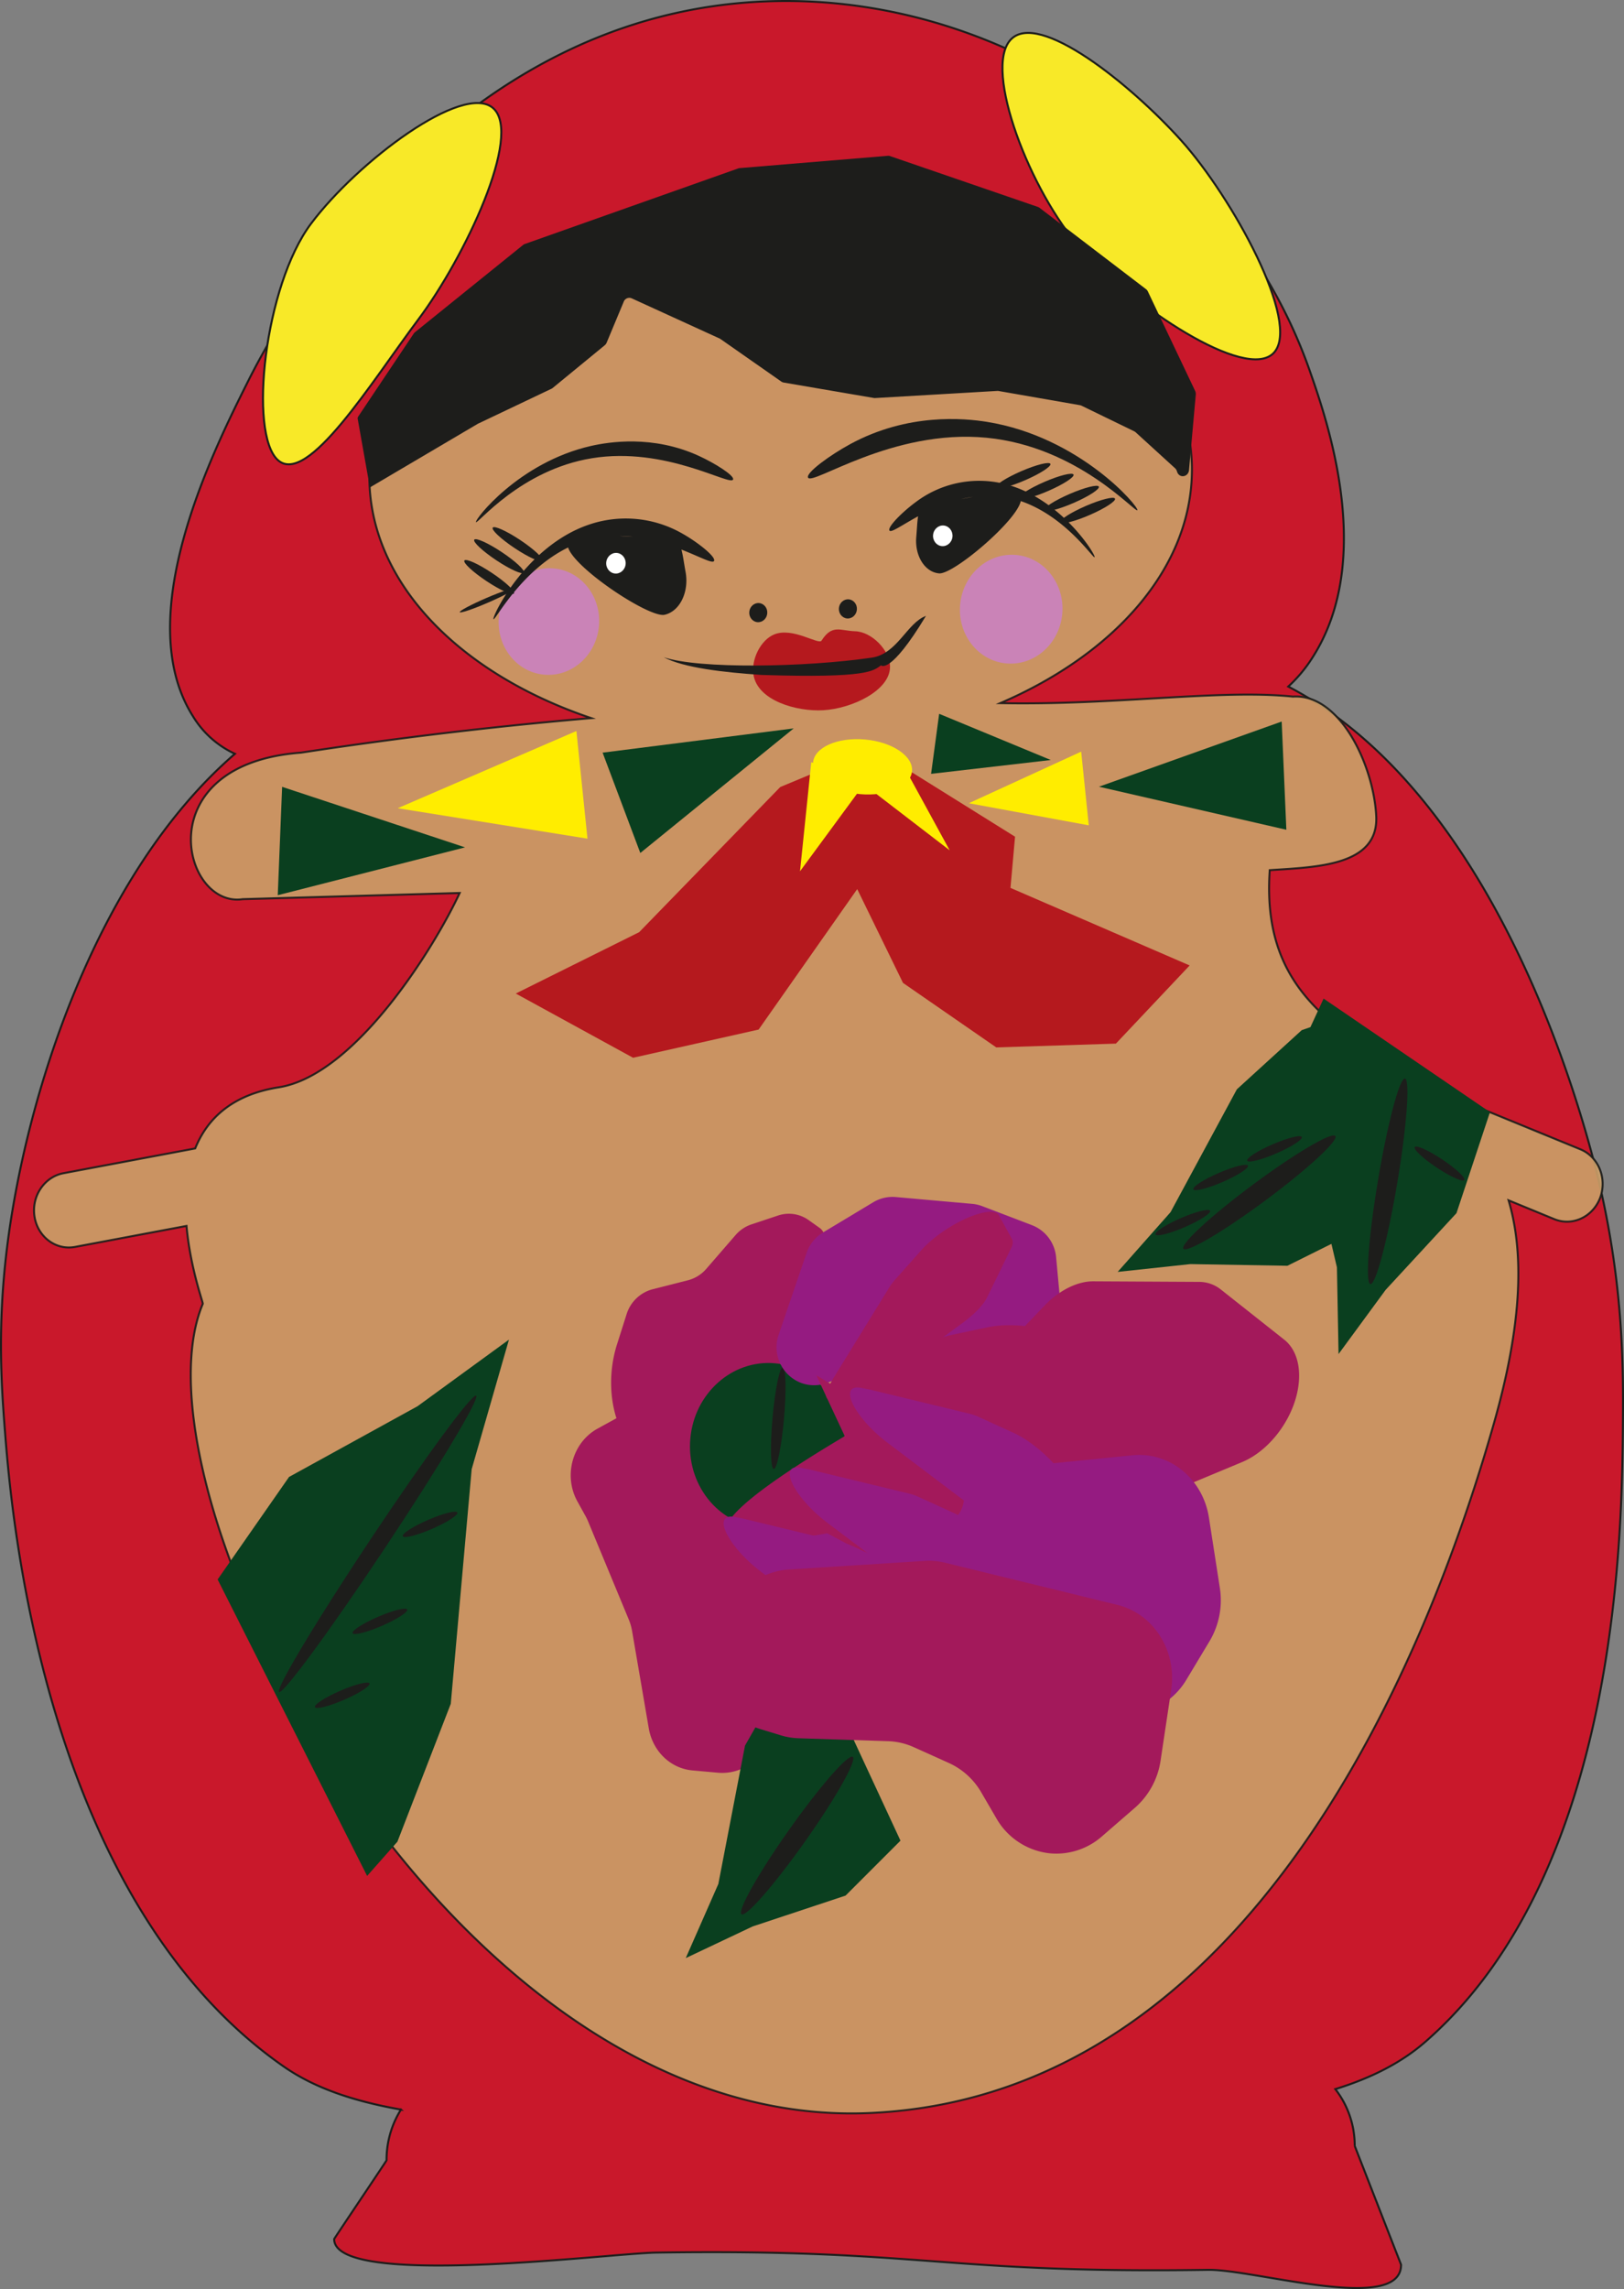 <svg xmlns="http://www.w3.org/2000/svg" width="813.77" height="1146.79" viewBox="0 0 813.77 1146.79"><rect x="0" y="0" width="813.77" height="1146.79" fill="#808080" stroke="none"/><defs><style>.cls-1{fill:#c9182b;}.cls-1,.cls-2,.cls-3{stroke:#1d1d1b;stroke-miterlimit:10;}.cls-2{fill:#f8e928;}.cls-3{fill:#ca9e67;opacity:0.92;}.cls-4{fill:#1d1d1b;}.cls-5{fill:#ca83b7;}.cls-6{fill:#b5191e;}.cls-7{fill:#fff;}.cls-8{fill:#0a3f1f;}.cls-9{fill:#ffed00;}.cls-10{fill:#a3195b;}.cls-11{fill:#951b81;}</style></defs><g id="Layer_4" data-name="Layer 4"><path class="cls-1" d="M813.25,709.12c.13-23.78.12-62.19-10.65-111-4.5-20.39-45.34-195.9-157.07-254.15a71.85,71.85,0,0,0,12.28-14.78c31.49-49.38,7-119.12-1.61-143.73C619.67,81.3,511.1-1,390.52.52c-168.21,2.12-253.95,166-266.08,190.22C106.79,226,65.18,309,96.65,358.78a48.2,48.2,0,0,0,21.08,18.87C47.19,438.59,12.67,550.88,3.5,625.25c-4.91,39.79-2.71,69.93-1,92,3,38,18.25,233.24,139.42,317.88,15,10.52,34.13,17.35,59,21.75a47.23,47.23,0,0,0-7.22,25.39c0,.3-26.25,39.18-26.25,39.48.08,24.92,137.94,7.12,161.44,6.77,133.35-2,143,10.62,276.39,8.65,23.5-.35,96.86,22.33,96.78-2.59l-23.22-59.49a46.09,46.09,0,0,0-9.73-28.46c18.59-5.77,33.42-13.48,45.25-23.83C812,937.41,812.93,765.8,813.25,709.12Z"/><path class="cls-2" d="M155.82,112.09c-23.29,31.07-31.39,105.16-16.56,118.43s47-39.3,70.29-70.37S262,67.5,247.16,54.23,179.11,81,155.82,112.09Z"/><path class="cls-2" d="M541.73,124.65c25.33,28.19,82.74,67,96.6,52.07S617.27,98.61,591.94,70.43,520.26,4.94,506.4,19.91,516.4,96.46,541.73,124.65Z"/><path class="cls-3" d="M791.9,575.78l-65.81-27a16.57,16.57,0,0,0-9-1c-37.78-29.42-85.61-44.22-80.83-111.84,23.68-1.57,54.6-2.14,53.35-27.11-1.26-25.17-18-61.44-41.75-59.84-36.74-3.76-89.05,4.42-146.6,3.27h0c57.54-24.78,95.81-67.86,96-116.61.28-75.84-91.76-136.66-205.58-135.84S185.36,162.67,185.08,238.51c-.19,53.14,44.95,98.91,111.15,121.26-39.74,3.39-89,8.68-145.38,17.3-77.43,5.75-59.67,78-29.22,73.4l108.7-3.09c-12.28,26.53-52,91.26-90.68,97.36-23.47,3.71-35.86,15.79-41.84,30.61l-66,12.42c-9.62,1.81-16.13,11.54-14.52,21.74h0c1.61,10.19,10.71,17,20.34,15.17l55.83-10.5c1.85,20.91,8.36,38.46,8.15,39-39.73,94.73,122.28,415,334.36,405.41,199.58-9,285.11-248.39,312.82-346.23,14.34-50.66,14.71-85.48,7.15-111l22.9,9.42c9.07,3.73,19.35-1.08,23-10.74h0C805.39,590.36,801,579.51,791.9,575.78Z"/><path class="cls-4" d="M165.87,255.69m19.47-11.48,54.35-32.05.06,0,36.57-17.39a2.79,2.79,0,0,0,.63-.4L303,173a3.45,3.45,0,0,0,1-1.36l8.51-20.4a3,3,0,0,1,4-1.79l44.07,20.14a2.73,2.73,0,0,1,.47.27l30.47,21.31a3,3,0,0,0,1.16.48l45.35,7.76a2.76,2.76,0,0,0,.64,0l60.93-3.55a2.72,2.72,0,0,1,.64,0l40.95,7.14a2.88,2.88,0,0,1,.75.25l26.39,12.82a3.41,3.41,0,0,1,.71.48l19.73,18a3.4,3.4,0,0,1,1,1.62h0c1,3.6,5.73,3,6.06-.79l3.36-37.65a3.74,3.74,0,0,0-.34-1.93L575.18,146a3.14,3.14,0,0,0-1-1.2L520.9,104.11a3,3,0,0,0-.82-.44L446,78.2a2.58,2.58,0,0,0-1.14-.14l-74.24,6.16a2.52,2.52,0,0,0-.71.16L263,122.23a3,3,0,0,0-.9.5l-54.13,43.68a3.59,3.59,0,0,0-.69.76l-27.64,41.3a3.82,3.82,0,0,0-.47,1"/><path class="cls-4" d="M569.91,255.61c1-1.57-28.86-36.8-75.36-44.26-11.43-1.84-39.64-4.52-68.45,11.11-10.23,5.55-22.26,14.34-21.22,16.77,1.91,4.43,42.1-24.53,89.54-19.92C540.2,223.75,568.94,257.15,569.91,255.61Z"/><path class="cls-4" d="M238.5,261.59c-.83-1.16,21.48-30,57.7-38.19,8.9-2,30.92-5.59,54,5,8.19,3.74,17.89,9.9,17.14,11.83-1.36,3.52-33.75-16.72-70.78-10.65C260.8,235.4,239.3,262.72,238.5,261.59Z"/><ellipse class="cls-5" cx="506.72" cy="305.21" rx="27.28" ry="25.69" transform="translate(157.74 782.84) rotate(-84.91)"/><ellipse class="cls-5" cx="275.06" cy="311.4" rx="26.73" ry="25.18" transform="translate(-59.53 557.73) rotate(-84.91)"/><path class="cls-6" d="M411.68,320.91c5.37-8.34,9.36-4.88,16.79-4.66,8.36.24,17.58,9.61,17.51,17.91-.09,11.81-19,20.81-33.42,21.66-13.29.78-32.9-4.75-35-17.75-1.25-7.59,3.52-17.37,10.32-20.2,9.42-3.93,22.57,5.55,23.84,3"/><path class="cls-4" d="M464,308.54c-9.54,3.52-14.29,19-27.12,20.93-33.58,4.9-86.82,5.73-104.3-.21,9.84,5.29,30.09,7.61,49.16,8.88.74.05-4.56-.15,0,0,53.65,1.72,55.83-2.12,59.74-4.81,0,0,4.48,5.09,22.52-24.79h0"/><ellipse class="cls-4" cx="379.97" cy="306.93" rx="4.8" ry="4.52" transform="translate(40.53 658.16) rotate(-84.91)"/><ellipse class="cls-4" cx="424.88" cy="305.06" rx="4.8" ry="4.52" transform="translate(83.32 701.19) rotate(-84.91)"/><path class="cls-4" d="M501.67,242.05a52.67,52.67,0,0,0-42.74,9.45c-6.41,4.69-13.94,12.11-13.3,14.15.53,1.68,5.94-2.36,14.42-7-.47,2.85-.57,6.44-.91,10.31-.85,9.47,4.26,17.66,11.41,18.3s38.87-26.23,40.95-36.22c22.69,7.74,36.5,29.24,37,28.11C549.16,277.86,530.66,248.25,501.67,242.05Zm-14.08,6.84c-2,.38-4.09.77-6,1.16Q484.5,249.33,487.59,248.89Z"/><ellipse class="cls-7" cx="472.44" cy="268.46" rx="5.18" ry="4.88" transform="translate(163.1 715.2) rotate(-84.91)"/><path class="cls-4" d="M247.28,310.19c.7,1.16,13.5-24.24,37.39-35.9C288,284.9,325.43,309.66,333,308s12.42-11.36,10.52-21.57c-.78-4.17-1.25-8.06-2.06-11.1,9.71,3.81,16,7.44,16.41,5.54.49-2.32-8.48-9.34-15.93-13.54a57,57,0,0,0-47.5-4.26C263.52,273.93,246.47,308.83,247.28,310.19Zm69.89-41.26c-2.18-.14-4.44-.29-6.71-.41A67.15,67.15,0,0,1,317.17,268.93Z"/><ellipse class="cls-7" cx="308.64" cy="282.18" rx="5.18" ry="4.88" transform="translate(0.19 564.56) rotate(-84.91)"/><ellipse class="cls-4" cx="545.04" cy="255.71" rx="14.91" ry="2.46" transform="translate(-56.74 237.95) rotate(-23.44)"/><ellipse class="cls-4" cx="536.94" cy="249.7" rx="14.91" ry="2.46" transform="translate(-55.02 234.23) rotate(-23.44)"/><ellipse class="cls-4" cx="524.27" cy="243.67" rx="14.91" ry="2.46" transform="translate(-53.67 228.69) rotate(-23.44)"/><ellipse class="cls-4" cx="512.68" cy="238.3" rx="14.91" ry="2.46" transform="translate(-52.49 223.64) rotate(-23.44)"/><ellipse class="cls-4" cx="244.07" cy="300.75" rx="14.91" ry="1.23" transform="translate(-99.32 121.58) rotate(-23.38)"/><ellipse class="cls-4" cx="245.11" cy="289.04" rx="2.46" ry="14.91" transform="translate(-131.3 333.07) rotate(-56.37)"/><ellipse class="cls-4" cx="250.05" cy="278.63" rx="2.46" ry="14.91" transform="translate(-120.42 332.53) rotate(-56.37)"/><ellipse class="cls-4" cx="259.31" cy="272.58" rx="2.46" ry="14.91" transform="translate(-111.26 337.55) rotate(-56.37)"/><polygon class="cls-8" points="233.04 424.52 141.37 394.2 139.18 448.49 233.04 424.52"/><polygon class="cls-9" points="199.3 404.91 294.38 420.16 288.83 366.23 199.3 404.91"/><polygon class="cls-8" points="397.71 364.92 301.96 377.07 320.85 427.34 397.71 364.92"/><polygon class="cls-8" points="550.66 394.14 644.58 415.7 642.24 361.48 550.66 394.14"/><polygon class="cls-9" points="485.47 402.41 545.57 413.48 541.77 376.56 485.47 402.41"/><polygon class="cls-8" points="526.54 380.76 470.6 357.61 466.56 387.69 526.54 380.76"/><polygon class="cls-8" points="109.05 791.3 144.84 739.93 209.23 704.5 255.03 671.14 236.35 736.06 225.88 853.58 199.14 922.67 183.96 939.82 109.05 791.3"/><ellipse class="cls-4" cx="189.25" cy="773.41" rx="89.17" ry="4.21" transform="translate(-559.55 502.69) rotate(-56.37)"/><polygon class="cls-8" points="746.61 557.17 729.83 607.77 694.33 646.21 670.73 678.37 669.92 634.93 652.97 562.64 656.66 514.54 663.24 500.28 746.61 557.17"/><ellipse class="cls-4" cx="695.37" cy="591.86" rx="52.22" ry="4.87" transform="translate(-3.57 1179.5) rotate(-80.46)"/><polygon class="cls-8" points="679.3 617.13 645.1 634.14 596.49 633.3 560.06 637.21 586.54 607.29 619.78 545.74 652.29 516.09 665.75 511.43 679.3 617.13"/><ellipse class="cls-4" cx="631.06" cy="597.42" rx="47.4" ry="5.04" transform="translate(-231.69 493.4) rotate(-36.56)"/><ellipse class="cls-4" cx="638.66" cy="575.52" rx="14.91" ry="2.46" transform="translate(-176.25 301.59) rotate(-23.44)"/><ellipse class="cls-4" cx="611.67" cy="589.86" rx="14.91" ry="2.46" transform="translate(-184.18 292.04) rotate(-23.44)"/><ellipse class="cls-4" cx="171.52" cy="849.29" rx="14.91" ry="2.46" transform="translate(-323.72 138.34) rotate(-23.44)"/><ellipse class="cls-4" cx="190.41" cy="812.25" rx="14.91" ry="2.46" transform="translate(-307.43 142.8) rotate(-23.44)"/><ellipse class="cls-4" cx="215.55" cy="763.67" rx="14.91" ry="2.46" transform="translate(-286.03 148.79) rotate(-23.44)"/><ellipse class="cls-4" cx="721.31" cy="582.89" rx="2.46" ry="14.91" transform="translate(-163.49 860.69) rotate(-56.37)"/><ellipse class="cls-4" cx="592.71" cy="612.47" rx="14.91" ry="2.46" transform="translate(-194.74 286.36) rotate(-23.44)"/><polygon class="cls-6" points="390.97 394.3 320.28 467.01 258.45 497.75 317.23 529.93 380.14 515.8 429.54 445.43 452.48 492.42 499.22 524.74 559.17 522.84 596.12 483.68 506.34 444.83 508.63 419.18 437.61 374.86 390.97 394.3"/><ellipse class="cls-9" cx="432.23" cy="384.18" rx="13.74" ry="24.89" transform="translate(11.2 780.61) rotate(-84.91)"/><polygon class="cls-9" points="400.88 436.5 406.52 381.85 432.88 392.96 400.88 436.5"/><polygon class="cls-9" points="475.87 425.99 432.88 392.96 449.25 377.26 475.87 425.99"/><path class="cls-10" d="M347.69,722c-5.54,12-20.59,14.54-29.2,5L317,725.24c-10.53-11.73-13.76-33-7.83-51.71l4.77-15a18.67,18.67,0,0,1,13-12.61l17.81-4.53a18.05,18.05,0,0,0,9.16-5.71l14.68-16.93a18.09,18.09,0,0,1,8-5.36l13.3-4.43a17,17,0,0,1,15.31,2.3l5.54,3.93c2.84,2,3.83,7.18,2.18,11.44l-28.13,72.72c-3,7.79-10.45,12.63-18.32,11.92l-.9-.08A18,18,0,0,0,347.69,722Z"/><path class="cls-10" d="M327.21,705h0a23.48,23.48,0,0,0-13.42,2.84l-14.36,7.89c-12.59,6.91-17.21,23.58-10.11,36.44l4.07,7.35a28.11,28.11,0,0,1,1.28,2.65l20.39,49.17a26.7,26.7,0,0,1,1.67,5.77l8.38,48.85c2,11.45,10.89,20,21.84,21L360,888.13a24.18,24.18,0,0,0,21.08-9.37l7.95-10.09,11.82-13.55a27.34,27.34,0,0,0,3.36-30.76L346.19,717.72A24.14,24.14,0,0,0,327.21,705Z"/><ellipse class="cls-8" cx="384.64" cy="724.19" rx="41.33" ry="38.87" transform="translate(-370.83 1043.03) rotate(-84.91)"/><ellipse class="cls-4" cx="389.99" cy="710.57" rx="25.52" ry="2.88" transform="translate(-352.39 1035.95) rotate(-84.91)"/><path class="cls-11" d="M414.41,692.83l65.71-24.31a18.75,18.75,0,0,1,8.13-1.09l22.21,2a19,19,0,0,0,20.48-20.89L529.2,629.8a19,19,0,0,0-12.09-16l-24.94-9.53a18.73,18.73,0,0,0-5-1.15l-38.29-3.41a18.75,18.75,0,0,0-11.29,2.6l-25.17,15.13a19.21,19.21,0,0,0-8.24,10.22l-14,41a19.18,19.18,0,0,0,10.26,23.76h0A18.64,18.64,0,0,0,414.41,692.83Z"/><path class="cls-10" d="M547.87,641.93l52.74.28a17.45,17.45,0,0,1,10.93,3.65l32,25.32c5.25,4.15,7.91,11.45,7.37,20.21h0c-1,16.88-13.48,34.82-28.51,41.1l-28.78,12a28.26,28.26,0,0,1-7.58,2l-95.51,11.17-8.63.6c-23.76,1.64-27.24-32.21-5.64-54.82l47.08-49.28C530.81,646.4,539.82,641.89,547.87,641.93Z"/><path class="cls-11" d="M605.79,760.34l5.47,35.24a40,40,0,0,1-5.19,26.68l-11.48,19.1a36.41,36.41,0,0,1-22,16.68h0a34,34,0,0,1-31.07-7.58l-11.08-9.75a34.29,34.29,0,0,0-19.82-8.52l-19.13-1.61A34,34,0,0,0,478.44,832L435,845.74a34.2,34.2,0,0,1-8.72,1.54l-10.52.47a34.83,34.83,0,0,1-31.43-17.41l-.43-.71a39.86,39.86,0,0,1,.5-41.14l4.11-6.6a36.69,36.69,0,0,1,16.86-14.55L469,740.54A34.38,34.38,0,0,1,478.9,738l88.58-8.92C586.08,727.22,602.77,740.83,605.79,760.34Z"/><polygon class="cls-8" points="451.22 922.15 423.71 949.67 377.16 965.12 343.62 980.99 359.95 943.85 373.32 874.53 395.47 835.62 406.9 826.71 451.22 922.15"/><ellipse class="cls-4" cx="399.42" cy="919.64" rx="48.28" ry="4.95" transform="translate(-582.07 714.84) rotate(-54.74)"/><path class="cls-10" d="M409.06,689h0l60.62,36.69a9.9,9.9,0,0,1,3.28,2.09,11.57,11.57,0,0,1,2.41,3.35l6.32,13c3.6,7.42-.25,17-7.48,18.7L460,766.07a11.6,11.6,0,0,0-8,7.65h0c-2.38,6.58-8.85,9.67-14.26,6.8l-23.24-12.36q-48.42,9-50.85-.35-2.91-11.12,59.65-48.31h0Z"/><path class="cls-10" d="M494.61,650l12-24.55c1-1.94,1.13-3.54.51-4.66l-6.56-11.88c-1.08-2-4.49-2.32-9.45-1h0c-9.54,2.5-22.31,10.44-29.24,18.2L448.62,641a26.92,26.92,0,0,0-2.88,3.78L417.52,690.6l-2.32,4.1c-6.39,11.27,11.47,8.84,28.92-3.93l38-27.83C488.2,658.52,492.77,653.78,494.61,650Z"/><path class="cls-10" d="M508.53,704.7,531.71,692c1.84-1,2.85-2.21,3-3.5l1.23-13.79c.2-2.27-2.35-4.68-7.06-6.67h0c-9.07-3.85-23.73-5.23-33.58-3.16l-18.87,4a25.11,25.11,0,0,0-4.4,1.32l-47.94,20.13-4.12,1.92c-11.35,5.29,4.39,14.33,25.48,14.65l46,.7C498.7,707.69,505,706.63,508.53,704.7Z"/><path class="cls-11" d="M497.6,758.88l25.74,3.41c2,.27,3.51-.12,4.3-1.13L536,750.45c1.37-1.75.58-5.28-2.21-9.77h0c-5.37-8.64-16.63-18.6-25.79-22.8l-17.55-8a23.63,23.63,0,0,0-4.3-1.55l-50-12.1-4.4-.88c-12.1-2.43-4.06,14.53,13,27.47L482.05,751C488,755.46,493.67,758.36,497.6,758.88Z"/><path class="cls-11" d="M467.37,798.91l25.74,3.4c2,.27,3.51-.11,4.3-1.12l8.37-10.71c1.37-1.76.57-5.29-2.21-9.78h0c-5.37-8.64-16.63-18.59-25.79-22.79l-17.55-8a24.41,24.41,0,0,0-4.3-1.55l-50-12.09-4.4-.89c-12.1-2.43-4.06,14.54,13,27.48L451.81,791C457.73,795.49,463.44,798.39,467.37,798.91Z"/><path class="cls-11" d="M434.25,823.58,460,827c2,.27,3.51-.11,4.3-1.12l8.37-10.71c1.38-1.76.58-5.29-2.21-9.78h0c-5.36-8.64-16.62-18.59-25.79-22.79l-17.55-8.05a25.24,25.24,0,0,0-4.3-1.55l-50-12.09-4.4-.89c-12.11-2.42-4.07,14.54,13,27.48l37.24,28.2C424.61,820.16,430.32,823.06,434.25,823.58Z"/><path class="cls-10" d="M586.87,846.63,581.56,882a38.92,38.92,0,0,1-12.84,23.66L552.18,920a34.62,34.62,0,0,1-25.76,8.53h0A35.1,35.1,0,0,1,499.29,911l-7.57-13a35.9,35.9,0,0,0-16.22-14.75l-17.61-7.93a33.86,33.86,0,0,0-12.77-3L400,870.84a33.92,33.92,0,0,1-8.71-1.45l-10.08-3.07c-12.19-3.71-21.54-14-24.55-27.1l-.19-.81a39.58,39.58,0,0,1,12.7-39l5.85-4.91a34.89,34.89,0,0,1,20.27-8.21L463.43,782a33.86,33.86,0,0,1,10.08.9l86.42,21.13C578.08,808.5,589.81,827,586.87,846.63Z"/></g></svg>